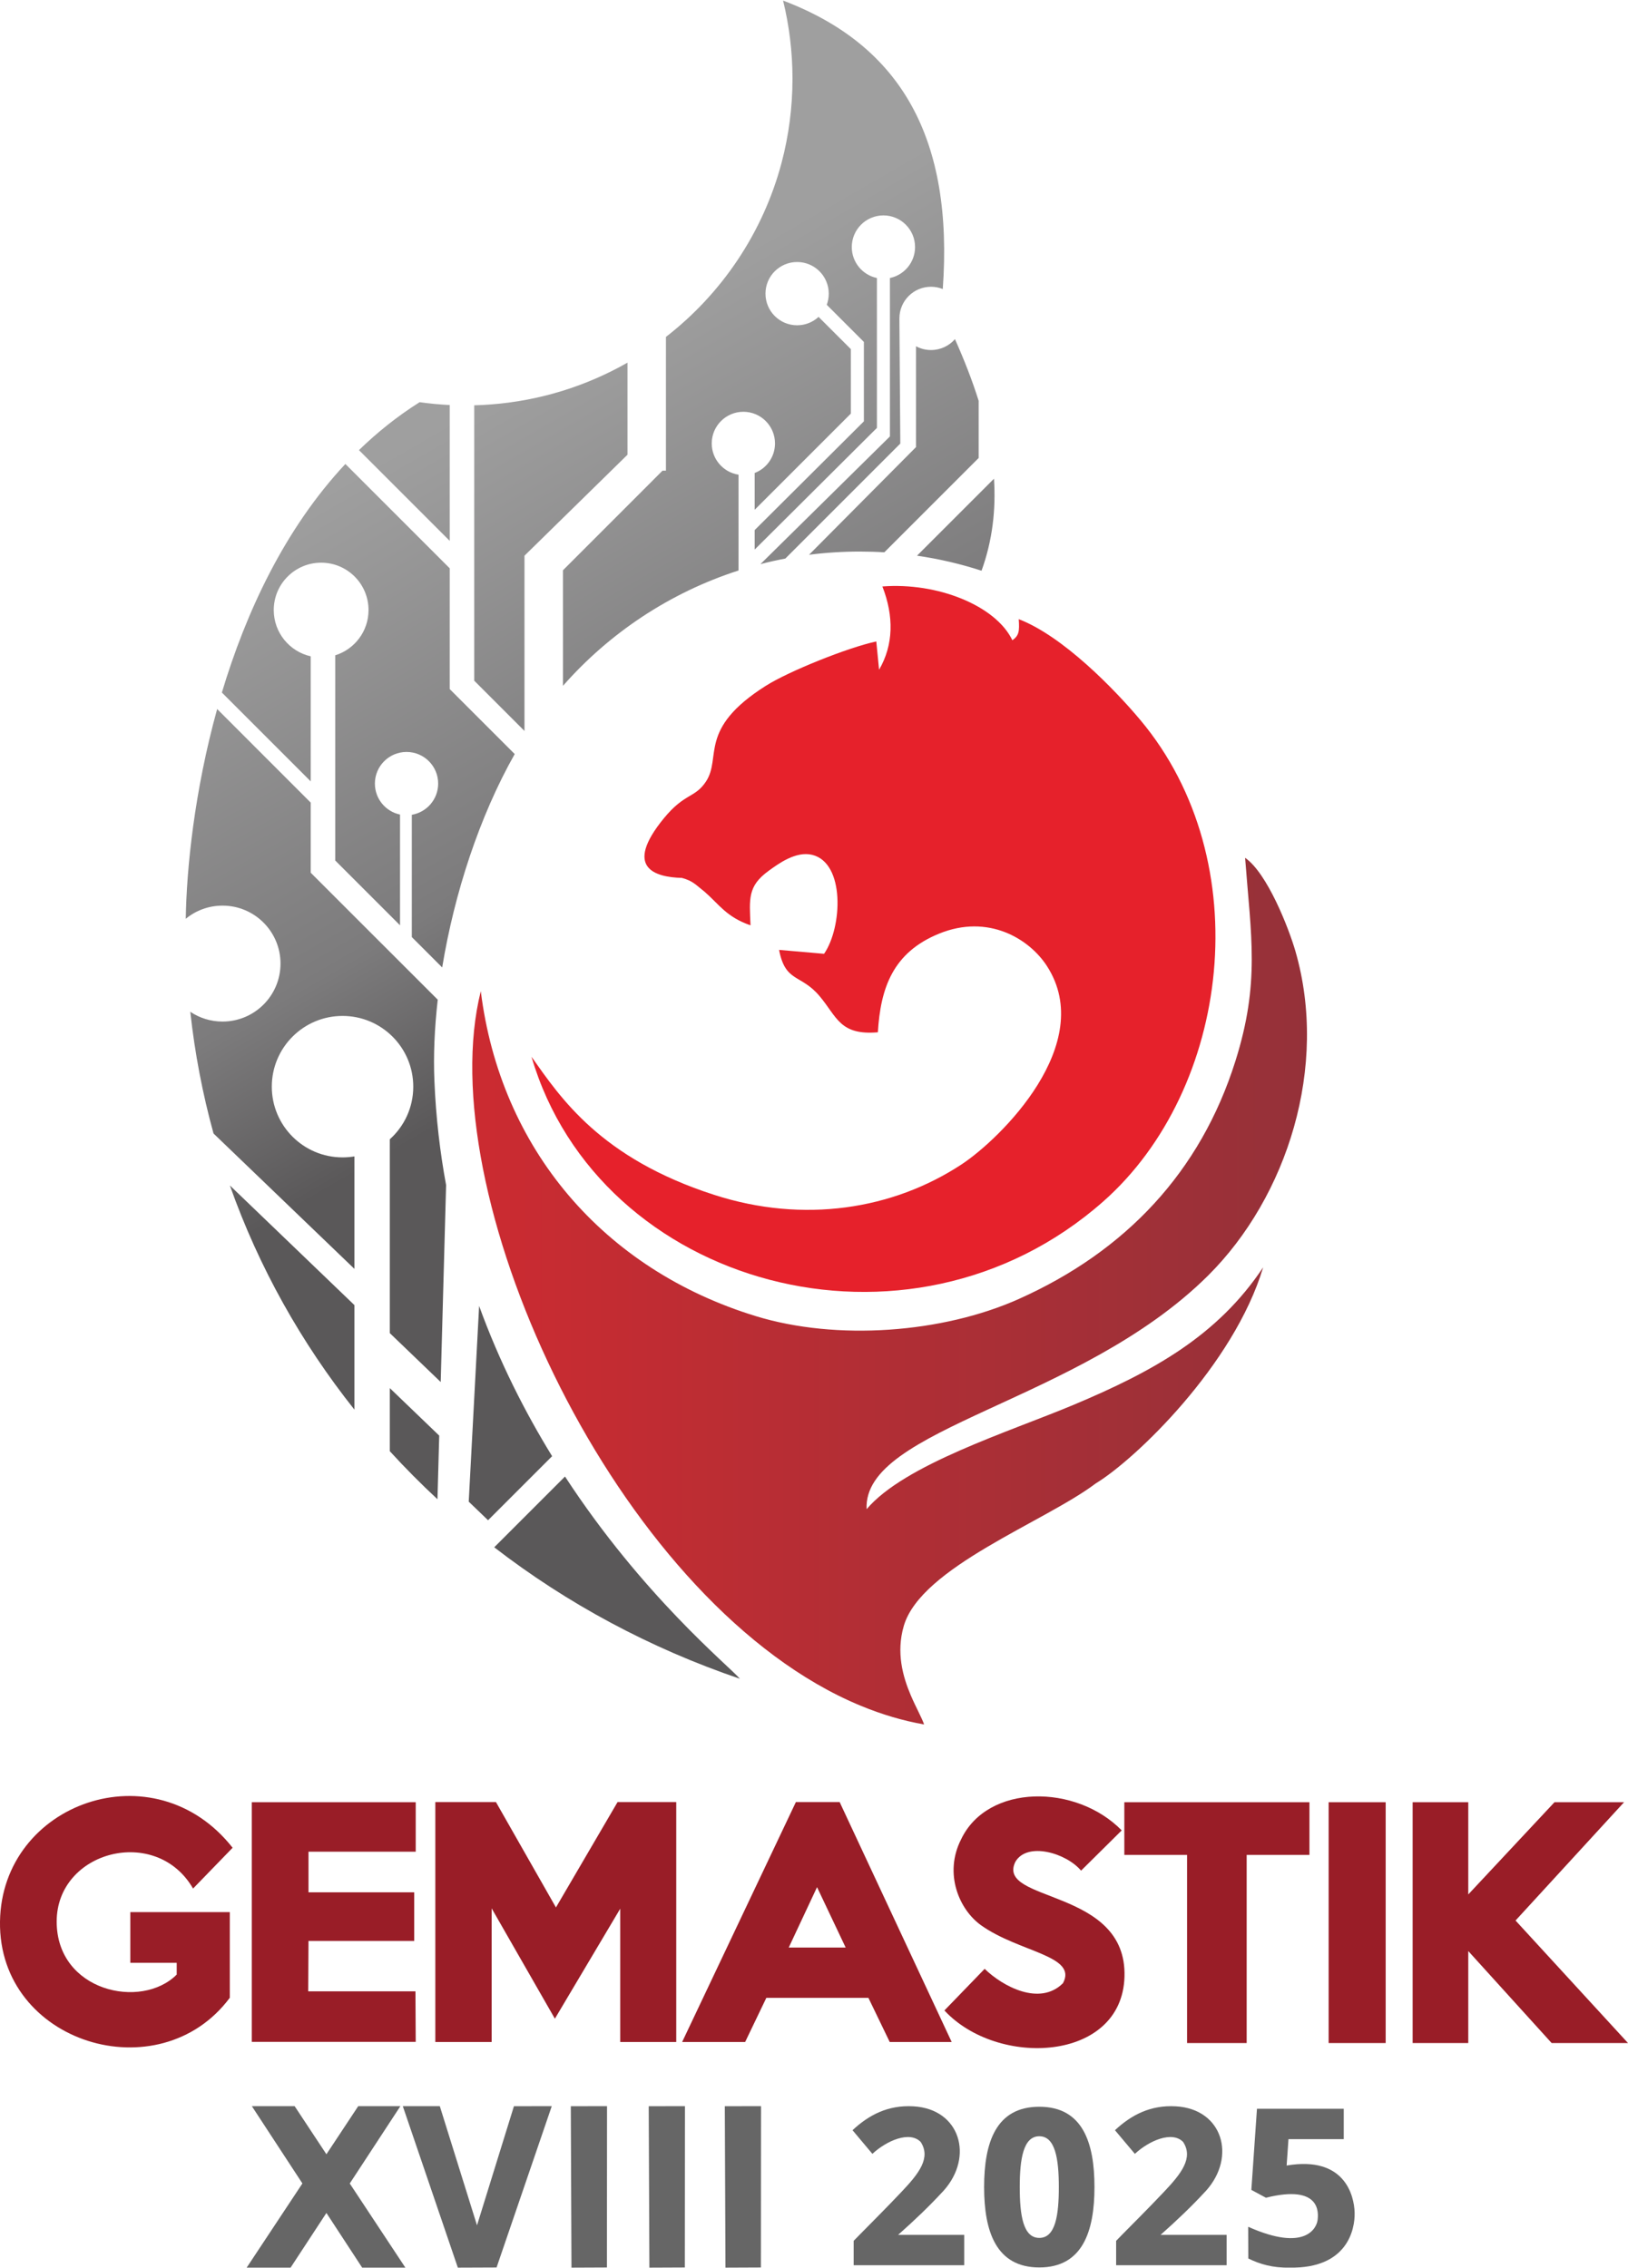 <?xml version="1.0" encoding="UTF-8"?>
<!DOCTYPE svg PUBLIC "-//W3C//DTD SVG 1.1//EN" "http://www.w3.org/Graphics/SVG/1.1/DTD/svg11.dtd">
<!-- Creator: CorelDRAW 2020 (64-Bit) -->
<svg xmlns="http://www.w3.org/2000/svg" xml:space="preserve" width="600px" height="836px" version="1.1" style="shape-rendering:geometricPrecision; text-rendering:geometricPrecision; image-rendering:optimizeQuality; fill-rule:evenodd; clip-rule:evenodd" viewBox="0 0 417.06 580.81" xmlns:xlink="http://www.w3.org/1999/xlink" xmlns:xodm="http://www.corel.com/coreldraw/odm/2003">
 <defs>
  <style type="text/css">
   <![CDATA[
    .fil4 {fill:#666666}
    .fil1 {fill:#E6212B}
    .fil5 {fill:#666666;fill-rule:nonzero}
    .fil3 {fill:#991D27;fill-rule:nonzero}
    .fil2 {fill:url(#id0)}
    .fil0 {fill:url(#id1)}
   ]]>
  </style>
  <linearGradient id="id0" gradientUnits="userSpaceOnUse" x1="120.98" y1="326.91" x2="334.82" y2="326.91">
   <stop offset="0" style="stop-opacity:1; stop-color:#CC2B31"/>
   <stop offset="1" style="stop-opacity:1; stop-color:#953139"/>
  </linearGradient>
  <linearGradient id="id1" gradientUnits="userSpaceOnUse" x1="133.18" y1="276.31" x2="55.52" y2="141.71">
   <stop offset="0" style="stop-opacity:1; stop-color:#5A5859"/>
   <stop offset="0.31" style="stop-opacity:1; stop-color:#7C7B7C"/>
   <stop offset="1" style="stop-opacity:1; stop-color:#9F9F9F"/>
  </linearGradient>
 </defs>
 <g id="Layer_x0020_1">
  <g id="_2392830619216">
   <g>
    <path class="fil0" d="M115.21 176.39l0 -30.94 -26.73 -26.73c-15.54,16.61 -25.46,37.97 -31.64,58.56l22.76 22.76 0 -32.04c-5.42,-1.22 -9.47,-6.06 -9.47,-11.85 0,-6.71 5.44,-12.14 12.14,-12.14 6.71,0 12.14,5.43 12.14,12.14 0,5.45 -3.59,10.06 -8.53,11.59l0 52.57 16.6 16.6 0 -28.37c-3.68,-0.77 -6.44,-4.03 -6.44,-7.94 0,-4.47 3.63,-8.1 8.11,-8.1 4.48,0 8.1,3.63 8.1,8.1 0,4.02 -2.92,7.35 -6.75,8l0 31.33 7.78 7.78c3.11,-18.97 9.55,-38.73 18.58,-54.67l-16.65 -16.65zm29.53 201.74l-18.13 18.13c18.68,14.43 39.94,25.87 62.93,33.68 -2.92,-3.39 -24.87,-21.26 -44.8,-51.81zm-22 -43.7l-2.66 50.14 4.95 4.76 16.41 -16.41c-6.94,-11.29 -13.49,-24.15 -18.7,-38.49zm-22.88 21.05l0 16.16c3.89,4.26 7.97,8.37 12.21,12.31l0.45 -16.3 -12.66 -12.17zm-9.06 -21.26l-31.91 -30.66c7.43,20.98 18.29,40.3 31.91,57.44l0 -26.78zm-3.05 -37.85c-10,0 -18.12,-8.11 -18.12,-18.12 0,-10.01 8.12,-18.12 18.12,-18.12 10.01,0 18.12,8.11 18.12,18.12 0,5.35 -2.32,10.17 -6.01,13.48l0 49.66 13.04 12.53 1.38 -50.46c-1.57,-8.49 -2.61,-17.37 -2.99,-26.62 -0.28,-6.55 0.02,-13.6 0.85,-20.87l-32.54 -32.53 0 -17.96 -23.97 -23.98c-5.86,21.14 -7.85,41.06 -8.04,53.74 2.56,-2.11 5.84,-3.37 9.42,-3.37 8.2,0 14.85,6.65 14.85,14.85 0,8.2 -6.65,14.85 -14.85,14.85 -3.06,0 -5.9,-0.92 -8.26,-2.5 1.16,10.69 3.17,21.1 5.95,31.18l36.1 34.69 0 -28.82c-0.99,0.16 -2.01,0.25 -3.05,0.25zm166.89 -173.87l-19.72 19.72c5.68,0.82 11.2,2.12 16.53,3.85 2.8,-7.74 3.7,-15.61 3.19,-23.57zm-19.98 -8.1l-27.4 27.58c4.24,-0.54 8.57,-0.82 12.97,-0.82 2.12,0 4.23,0.06 6.32,0.19l24.16 -24.16 0 -14.65c-1.64,-5.24 -3.71,-10.51 -6.07,-15.8 -1.49,1.71 -3.68,2.79 -6.13,2.79 -1.39,0 -2.71,-0.35 -3.85,-0.97l0 25.84zm-64.94 6.04l-25.5 25.51 0 29.61c11.91,-13.55 27.4,-23.89 44.98,-29.55l0 -24.54c-3.89,-0.6 -6.87,-3.96 -6.87,-8.01 0,-4.48 3.63,-8.11 8.11,-8.11 4.47,0 8.1,3.63 8.1,8.11 0,3.45 -2.16,6.41 -5.21,7.57l0 9.43 24.64 -24.64 0 -16.52 -8.27 -8.26c-1.44,1.33 -3.37,2.15 -5.49,2.15 -4.48,0 -8.11,-3.63 -8.11,-8.11 0,-4.47 3.63,-8.1 8.11,-8.1 4.47,0 8.1,3.63 8.1,8.1 0,1.01 -0.18,1.97 -0.51,2.86l9.51 9.51 0 20.35 -27.98 27.86 0 4.99 31.32 -31.17 0 -38.4c-3.68,-0.77 -6.44,-4.03 -6.44,-7.93 0,-4.48 3.63,-8.11 8.11,-8.11 4.47,0 8.1,3.63 8.1,8.11 0,3.9 -2.76,7.16 -6.44,7.93l0 40.59 -33.17 32.71c2.1,-0.55 4.23,-1.02 6.38,-1.43l29.45 -29.45 -0.23 -31.91c0,-0.06 0,-0.11 0,-0.16 0,-4.48 3.62,-8.11 8.1,-8.11 1.06,0 2.08,0.21 3.01,0.58 2.76,-38.31 -10.45,-62.36 -40.91,-73.9 1.57,6.41 2.41,13.12 2.41,20.02 0,7.42 -0.97,14.62 -2.78,21.48 -4.76,17.98 -15.36,33.59 -29.64,44.67l0 34.27 -0.88 0zm-48.23 -16.75l0 70.55 12.87 12.88 0 -44.9 26.39 -25.87 0 -23.59c-10.47,5.97 -22.35,9.75 -35.01,10.71 -1.41,0.11 -2.83,0.18 -4.25,0.22zm-29.53 11.48l23.25 23.25 0 -34.8c-2.6,-0.13 -5.17,-0.37 -7.71,-0.73 -5.68,3.58 -10.85,7.72 -15.54,12.28z"/>
    <path class="fil1" d="M136.16 270.59c17.24,58.91 96.59,81.08 146.45,37.09 32.55,-28.73 39.85,-87.13 9.55,-123.33 -6.67,-7.97 -19.9,-21.55 -31.18,-25.87 0.21,3.11 0.07,4.2 -1.63,5.4 -4.3,-8.93 -19.27,-14.87 -33.3,-13.78 2.97,7.61 2.87,14.97 -0.85,21.34l-0.71 -7.25c-7.17,1.51 -22.44,7.64 -28.3,11.36 -17.59,11.13 -11.18,18.37 -15.39,24.61 -2.83,4.2 -5.4,2.83 -10.73,9.33 -10.43,12.74 -2.28,15.09 4.63,15.28 2.84,0.79 3.43,1.68 5.86,3.59 3.74,3.28 5.54,6.41 11.71,8.56 -0.3,-6.79 -0.75,-10.04 4.59,-13.93 2.5,-1.82 7.03,-5.17 11.22,-4.13 8.45,2.1 7.71,18.58 3.03,25.35l-11.53 -1c1.64,8.47 5.55,6.07 10.42,11.89 4.43,5.29 5.15,10.05 14.89,9.22 0.69,-11.33 3.82,-20.43 15.65,-25.26 12.59,-5.15 23.16,1.28 27.69,8.33 12.78,19.85 -11.84,44.15 -21.91,50.78 -17.57,11.55 -40.44,15.2 -63.36,7.8 -29.17,-9.41 -39.37,-24.89 -46.8,-35.38z"/>
    <path class="fil2" d="M193.56 337.02c-38.9,-11.94 -65.37,-42.8 -70.39,-83.24 -12.79,50.97 32.22,150.81 91.5,180.42 1.97,0.98 3.96,1.89 5.96,2.71 5.28,2.18 10.66,3.78 16.11,4.74 -0.31,-0.88 -0.82,-1.95 -1.42,-3.19 -0.61,-1.26 -1.32,-2.69 -1.99,-4.26 -2.04,-4.8 -3.8,-10.97 -1.79,-17.82 4.43,-15.07 36.05,-26.57 49.19,-36.5 10.05,-6.09 35.33,-30.22 42.86,-55.34 -11.66,17.51 -28.1,26.64 -48.65,35.26 -16.42,6.89 -43.25,15.23 -52.93,26.7 -1.05,-20.93 54.56,-27.16 87.46,-59.84 20.36,-20.24 30.89,-53.62 22.4,-83.08 -1.73,-5.98 -7.23,-20.05 -12.9,-23.96 1.52,20.15 3.85,32 -2.49,52.09 -8.94,28.38 -28.11,48.68 -55.45,60.92 -19.58,8.77 -46.7,10.77 -67.47,4.39z"/>
   </g>
   <path class="fil3" d="M58.87 511.67c-18.02,24.22 -59.31,11.72 -58.87,-19.52 0.44,-30.46 39.57,-44.39 59.59,-18.91l-10.13 10.45c-9.43,-16.33 -34.94,-9.68 -34.94,8.46 0,17.86 21.66,22.68 30.75,13.58l0 -3.01 -11.88 0 0 -12.99 25.48 0 0 21.94z"/>
   <polygon class="fil3" points="106.5,522.97 64.5,522.97 64.5,461.57 106.5,461.57 106.5,474.24 79.03,474.24 79.03,484.66 106.11,484.66 106.11,497.11 79.03,497.11 78.96,510.02 106.43,510.02 "/>
   <polygon class="fil3" points="173.24,523 158.89,523 158.89,488.85 142.15,517.03 125.95,488.76 125.95,523 111.52,523 111.52,461.53 127.05,461.53 142.42,488.53 158.21,461.53 173.24,461.53 "/>
   <path class="fil3" d="M243.8 523l-15.87 0 -5.46 -11.31 -26.15 0 -5.43 11.31 -16.14 0 29.14 -61.47 11.21 0 28.7 61.47zm-27.16 -24.2l-7.33 -15.47 -7.25 15.47 14.58 0z"/>
   <path class="fil3" d="M288.07 506.3c-0.68,21.85 -32.54,23.3 -46.13,8.62l10.31 -10.66c4.56,4.45 14.08,9.64 20.06,3.68 3.82,-7.1 -11.16,-7.88 -20.92,-14.8 -5.69,-4.03 -9.64,-13.32 -5.17,-22.07 6.8,-14.27 29.45,-14.23 41.14,-2.28l-10.41 10.31c-3.78,-4.51 -13.82,-7.49 -16.84,-2.25 -5.1,10.52 28.67,6.59 27.96,29.45z"/>
   <polygon class="fil3" points="335.45,475.07 319.37,475.07 319.37,523.27 304.1,523.27 304.1,475.07 288.03,475.07 288.03,461.57 335.45,461.57 "/>
   <polygon class="fil3" points="354.98,523.27 340.37,523.27 340.37,461.57 354.98,461.57 "/>
   <polygon class="fil3" points="417.06,523.27 397.5,523.27 376.14,499.7 376.14,523.27 361.89,523.27 361.89,461.57 376.14,461.57 376.14,485.2 398.23,461.57 416.05,461.57 388.25,491.88 "/>
   <g>
    <path class="fil4" d="M223.49 551.66c3.65,-3.4 9.57,-5.95 12.37,-3.05 2.66,4.07 -0.42,8.05 -4.89,12.76 -3.72,3.94 -8.07,8.29 -10.78,11.04 -0.59,0.6 -1.09,1.11 -1.5,1.53l0 6.25 28.32 0 0 -7.78 -16.93 0c4.05,-3.6 7.8,-7.13 11.66,-11.32 7.79,-8.7 4.25,-20.94 -7.76,-21.61 -6.44,-0.37 -11.37,2.18 -15.58,6.12l5.09 6.06z"/>
    <path class="fil4" d="M290.73 551.66c3.65,-3.4 9.57,-5.95 12.36,-3.05 2.67,4.07 -0.42,8.05 -4.88,12.76 -3.72,3.94 -8.07,8.29 -10.79,11.04 -0.58,0.6 -1.09,1.11 -1.49,1.53l0 6.25 28.31 0 0 -7.78 -16.92 0c4.05,-3.6 7.8,-7.13 11.66,-11.32 7.79,-8.7 4.25,-20.94 -7.77,-21.61 -6.43,-0.37 -11.36,2.18 -15.58,6.12l5.1 6.06z"/>
    <path class="fil4" d="M266.25 539.59c11.12,0 14.13,9.21 14.13,20.58 0,11.37 -3.07,20.59 -14.13,20.59 -11.07,0 -14.14,-9.22 -14.14,-20.59 0,-11.37 3.01,-20.58 14.14,-20.58zm0 7.56c4.1,0 5,5.83 5,13.02 0,7.19 -0.85,13.02 -5,13.02 -4.16,0 -5.01,-5.83 -5.01,-13.02 0,-7.19 0.9,-13.02 5.01,-13.02z"/>
    <path class="fil4" d="M330.08 547.89l14.16 0 0 -7.78 -22.23 0 -0.54 7.78 -0.9 13 3.73 2.01c14.11,-3.51 13.48,3.9 13.23,5.77 -0.24,1.88 -3.04,8.25 -17.77,1.67l0.03 8.12c2.92,1.45 6.26,2.44 10.6,2.34 14.78,0.28 16.76,-9.78 16.64,-14.11 -0.13,-4.38 -2.55,-14.56 -17.42,-12.04l0.47 -6.76z"/>
    <g>
     <polygon class="fil5" points="63.19,580.81 77.47,559.24 64.52,539.44 75.48,539.44 83.62,551.76 91.77,539.44 102.57,539.44 89.6,559.25 103.85,580.81 92.78,580.81 83.62,566.8 74.44,580.81 "/>
     <polygon class="fil4" points="117.29,580.81 127.21,580.77 141.35,539.44 131.66,539.45 122.2,569.97 112.67,539.44 103.19,539.44 "/>
     <polygon class="fil4" points="146.4,580.81 155.48,580.77 155.51,539.44 146.23,539.45 "/>
     <polygon class="fil4" points="166.36,580.81 175.44,580.77 175.47,539.44 166.19,539.45 "/>
     <polygon class="fil4" points="185.85,580.81 194.93,580.77 194.96,539.44 185.68,539.45 "/>
    </g>
   </g>
  </g>
 </g>
</svg>